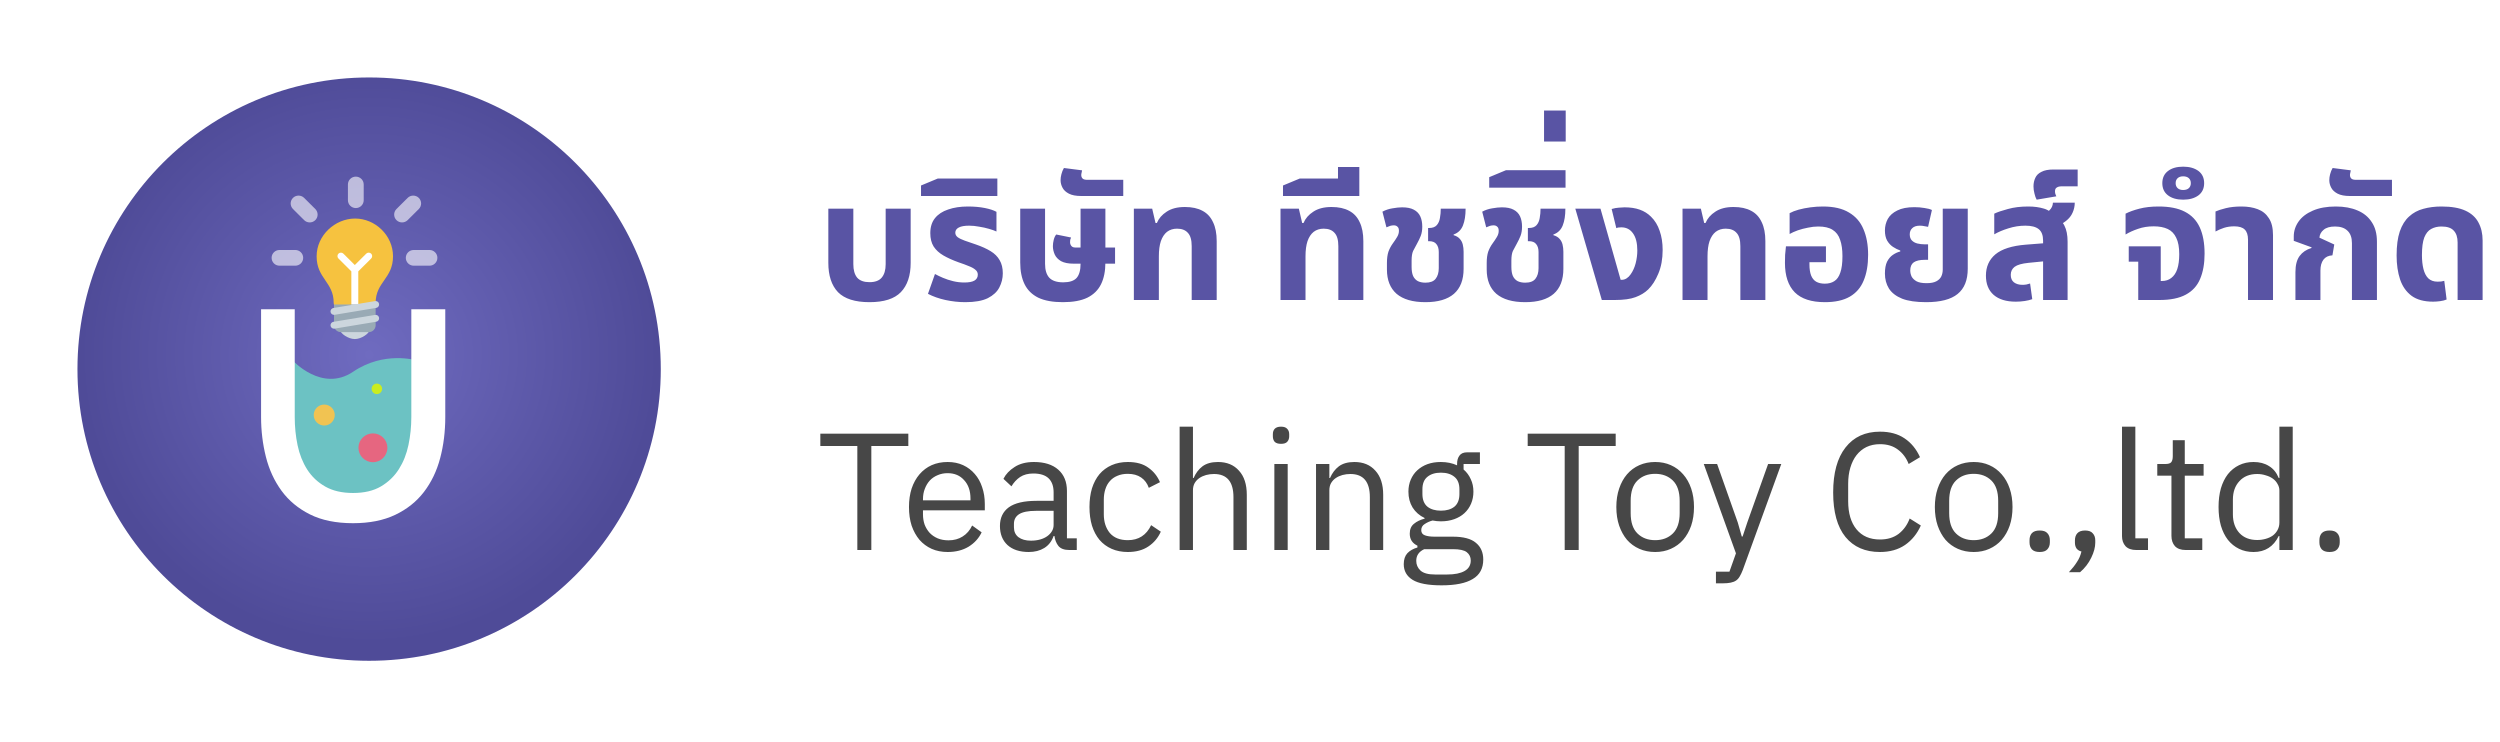 <svg width="300" height="89" viewBox="0 0 300 89" fill="none" xmlns="http://www.w3.org/2000/svg">
<path d="M104.34 36.26C102.607 36.26 101.347 35.86 100.56 35.06C99.787 34.247 99.4 33.073 99.4 31.54V25.04H102.4V31.7C102.4 32.407 102.553 32.947 102.86 33.32C103.18 33.68 103.673 33.86 104.34 33.86C105.007 33.86 105.493 33.68 105.8 33.32C106.12 32.947 106.28 32.407 106.28 31.7V25.04H109.28V31.54C109.28 33.073 108.887 34.247 108.1 35.06C107.327 35.86 106.073 36.26 104.34 36.26ZM115.836 36.26C115.049 36.26 114.256 36.173 113.456 36C112.669 35.827 111.969 35.58 111.356 35.26L112.196 32.88C112.462 33.027 112.782 33.18 113.156 33.34C113.529 33.5 113.936 33.633 114.376 33.74C114.816 33.847 115.262 33.9 115.716 33.9C116.249 33.9 116.649 33.827 116.916 33.68C117.196 33.52 117.336 33.28 117.336 32.96C117.336 32.72 117.242 32.527 117.056 32.38C116.882 32.22 116.622 32.073 116.276 31.94C115.929 31.793 115.516 31.64 115.036 31.48C114.329 31.227 113.722 30.953 113.216 30.66C112.709 30.367 112.316 30.007 112.036 29.58C111.769 29.153 111.636 28.62 111.636 27.98C111.636 27.247 111.822 26.647 112.196 26.18C112.569 25.713 113.096 25.367 113.776 25.14C114.456 24.9 115.249 24.78 116.156 24.78C116.902 24.78 117.576 24.84 118.176 24.96C118.776 25.08 119.242 25.233 119.576 25.42V27.78C119.349 27.673 119.049 27.567 118.676 27.46C118.316 27.353 117.922 27.267 117.496 27.2C117.082 27.12 116.682 27.08 116.296 27.08C115.749 27.08 115.336 27.153 115.056 27.3C114.776 27.447 114.636 27.653 114.636 27.92C114.636 28.133 114.729 28.313 114.916 28.46C115.116 28.607 115.402 28.747 115.776 28.88C116.149 29 116.596 29.153 117.116 29.34C117.809 29.58 118.396 29.847 118.876 30.14C119.356 30.433 119.716 30.793 119.956 31.22C120.209 31.647 120.336 32.173 120.336 32.8C120.336 33.4 120.196 33.967 119.916 34.5C119.649 35.02 119.189 35.447 118.536 35.78C117.882 36.1 116.982 36.26 115.836 36.26ZM110.522 23.52V22.26L112.542 21.42H119.682V23.52H110.522ZM127.547 36.26C126.334 36.26 125.347 36.08 124.587 35.72C123.841 35.347 123.294 34.807 122.947 34.1C122.601 33.393 122.427 32.527 122.427 31.5V25.04H125.407V31.66C125.407 32.393 125.574 32.947 125.907 33.32C126.254 33.693 126.814 33.88 127.587 33.88C128.334 33.88 128.867 33.707 129.187 33.36C129.507 33 129.667 32.433 129.667 31.66V25.04H132.647V31.5C132.647 32.527 132.474 33.393 132.127 34.1C131.781 34.807 131.234 35.347 130.487 35.72C129.741 36.08 128.761 36.26 127.547 36.26ZM128.827 31.64C128.201 31.64 127.701 31.54 127.327 31.34C126.967 31.127 126.714 30.86 126.567 30.54C126.421 30.207 126.347 29.873 126.347 29.54C126.347 29.3 126.381 29.047 126.447 28.78C126.514 28.513 126.614 28.3 126.747 28.14L128.527 28.5C128.487 28.58 128.454 28.673 128.427 28.78C128.414 28.873 128.407 28.967 128.407 29.06C128.407 29.233 128.461 29.387 128.567 29.52C128.674 29.64 128.821 29.7 129.007 29.7H133.807V31.64H128.827ZM129.75 23.52C129.123 23.52 128.63 23.427 128.27 23.24C127.91 23.053 127.657 22.82 127.51 22.54C127.35 22.247 127.27 21.94 127.27 21.62C127.27 21.393 127.303 21.153 127.37 20.9C127.437 20.633 127.537 20.387 127.67 20.16L129.85 20.44C129.823 20.533 129.803 20.633 129.79 20.74C129.763 20.833 129.75 20.92 129.75 21C129.75 21.187 129.81 21.333 129.93 21.44C130.037 21.533 130.223 21.58 130.49 21.58H134.79V23.52H129.75ZM136.063 36V25.04H138.263L138.663 26.76H138.823C139.05 26.213 139.443 25.76 140.003 25.4C140.563 25.027 141.29 24.84 142.183 24.84C143.037 24.84 143.743 24.993 144.303 25.3C144.863 25.593 145.283 26.047 145.563 26.66C145.857 27.26 146.003 28.02 146.003 28.94V36H143.003V29.54C143.003 28.793 142.85 28.26 142.543 27.94C142.25 27.607 141.817 27.44 141.243 27.44C140.777 27.44 140.377 27.567 140.043 27.82C139.723 28.073 139.477 28.447 139.303 28.94C139.143 29.42 139.063 30.027 139.063 30.76V36H136.063ZM153.661 36V25.04H155.861L156.261 26.76H156.421C156.648 26.213 157.041 25.76 157.601 25.4C158.161 25.027 158.888 24.84 159.781 24.84C160.634 24.84 161.341 24.993 161.901 25.3C162.461 25.593 162.881 26.047 163.161 26.66C163.454 27.26 163.601 28.02 163.601 28.94V36H160.601V29.54C160.601 28.793 160.448 28.26 160.141 27.94C159.848 27.607 159.414 27.44 158.841 27.44C158.374 27.44 157.974 27.567 157.641 27.82C157.321 28.073 157.074 28.447 156.901 28.94C156.741 29.42 156.661 30.027 156.661 30.76V36H153.661ZM153.959 23.52V22.26L155.979 21.42H163.119V23.52H153.959ZM160.559 22.3V20.04H163.119V22.3H160.559ZM171.052 36.26C169.532 36.26 168.379 35.927 167.592 35.26C166.819 34.58 166.432 33.607 166.432 32.34V31.56C166.432 31.013 166.492 30.56 166.612 30.2C166.746 29.84 166.919 29.513 167.132 29.22C167.346 28.927 167.519 28.667 167.652 28.44C167.799 28.2 167.872 27.953 167.872 27.7C167.872 27.46 167.812 27.293 167.692 27.2C167.586 27.093 167.439 27.04 167.252 27.04C167.119 27.04 166.979 27.06 166.832 27.1C166.699 27.14 166.546 27.2 166.372 27.28L165.892 25.4C166.266 25.2 166.666 25.067 167.092 25C167.532 24.92 167.919 24.88 168.252 24.88C168.839 24.88 169.306 24.973 169.652 25.16C170.012 25.347 170.272 25.613 170.432 25.96C170.592 26.307 170.672 26.72 170.672 27.2C170.672 27.613 170.612 27.98 170.492 28.3C170.372 28.607 170.219 28.927 170.032 29.26C169.859 29.567 169.706 29.853 169.572 30.12C169.452 30.387 169.392 30.773 169.392 31.28V32.04C169.392 32.48 169.452 32.84 169.572 33.12C169.706 33.4 169.899 33.607 170.152 33.74C170.406 33.86 170.706 33.92 171.052 33.92C171.626 33.92 172.032 33.767 172.272 33.46C172.526 33.14 172.652 32.713 172.652 32.18V30.24C172.652 29.84 172.559 29.527 172.372 29.3C172.199 29.06 171.899 28.94 171.472 28.94H171.372V27.36H171.492C171.906 27.36 172.212 27.247 172.412 27.02C172.612 26.793 172.739 26.507 172.792 26.16C172.859 25.8 172.892 25.427 172.892 25.04H175.872C175.872 25.853 175.766 26.527 175.552 27.06C175.339 27.593 174.966 27.953 174.432 28.14V28.22C174.752 28.313 174.999 28.46 175.172 28.66C175.346 28.847 175.466 29.073 175.532 29.34C175.599 29.607 175.632 29.9 175.632 30.22V32.26C175.632 33.58 175.246 34.58 174.472 35.26C173.699 35.927 172.559 36.26 171.052 36.26ZM183.025 36.26C181.505 36.26 180.352 35.927 179.565 35.26C178.792 34.58 178.405 33.607 178.405 32.34V31.56C178.405 31.013 178.465 30.56 178.585 30.2C178.718 29.84 178.892 29.513 179.105 29.22C179.318 28.927 179.492 28.667 179.625 28.44C179.772 28.2 179.845 27.953 179.845 27.7C179.845 27.46 179.785 27.293 179.665 27.2C179.558 27.093 179.412 27.04 179.225 27.04C179.092 27.04 178.952 27.06 178.805 27.1C178.672 27.14 178.518 27.2 178.345 27.28L177.865 25.4C178.238 25.2 178.638 25.067 179.065 25C179.505 24.92 179.892 24.88 180.225 24.88C180.812 24.88 181.278 24.973 181.625 25.16C181.985 25.347 182.245 25.613 182.405 25.96C182.565 26.307 182.645 26.72 182.645 27.2C182.645 27.613 182.585 27.98 182.465 28.3C182.345 28.607 182.192 28.927 182.005 29.26C181.832 29.567 181.678 29.853 181.545 30.12C181.425 30.387 181.365 30.773 181.365 31.28V32.04C181.365 32.48 181.425 32.84 181.545 33.12C181.678 33.4 181.872 33.607 182.125 33.74C182.378 33.86 182.678 33.92 183.025 33.92C183.598 33.92 184.005 33.767 184.245 33.46C184.498 33.14 184.625 32.713 184.625 32.18V30.24C184.625 29.84 184.532 29.527 184.345 29.3C184.172 29.06 183.872 28.94 183.445 28.94H183.345V27.36H183.465C183.878 27.36 184.185 27.247 184.385 27.02C184.585 26.793 184.712 26.507 184.765 26.16C184.832 25.8 184.865 25.427 184.865 25.04H187.845C187.845 25.853 187.738 26.527 187.525 27.06C187.312 27.593 186.938 27.953 186.405 28.14V28.22C186.725 28.313 186.972 28.46 187.145 28.66C187.318 28.847 187.438 29.073 187.505 29.34C187.572 29.607 187.605 29.9 187.605 30.22V32.26C187.605 33.58 187.218 34.58 186.445 35.26C185.672 35.927 184.532 36.26 183.025 36.26ZM178.705 22.52V21.26L180.725 20.42H187.865V22.52H178.705ZM185.285 16.98V13.26H187.885V16.98H185.285ZM192.218 36L189.038 25.04H192.058L194.478 33.58H194.598C194.811 33.58 195.011 33.52 195.198 33.4C195.384 33.28 195.544 33.12 195.678 32.92C195.944 32.547 196.144 32.107 196.278 31.6C196.411 31.08 196.478 30.567 196.478 30.06C196.478 29.167 196.304 28.48 195.958 28C195.624 27.52 195.158 27.28 194.558 27.28C194.438 27.28 194.324 27.287 194.217 27.3C194.124 27.313 194.038 27.34 193.958 27.38L193.398 25.08C193.704 24.987 193.991 24.933 194.258 24.92C194.538 24.893 194.764 24.88 194.938 24.88C195.644 24.88 196.258 24.973 196.778 25.16C197.298 25.347 197.744 25.627 198.118 26C198.584 26.453 198.931 27.02 199.158 27.7C199.398 28.38 199.518 29.147 199.518 30C199.518 31.08 199.344 32.027 198.998 32.84C198.664 33.64 198.258 34.273 197.778 34.74C197.378 35.127 196.871 35.433 196.258 35.66C195.658 35.887 194.831 36 193.778 36H192.218ZM201.903 36V25.04H204.103L204.503 26.76H204.663C204.89 26.213 205.283 25.76 205.843 25.4C206.403 25.027 207.13 24.84 208.023 24.84C208.877 24.84 209.583 24.993 210.143 25.3C210.703 25.593 211.123 26.047 211.403 26.66C211.697 27.26 211.843 28.02 211.843 28.94V36H208.843V29.54C208.843 28.793 208.69 28.26 208.383 27.94C208.09 27.607 207.657 27.44 207.083 27.44C206.617 27.44 206.217 27.567 205.883 27.82C205.563 28.073 205.317 28.447 205.143 28.94C204.983 29.42 204.903 30.027 204.903 30.76V36H201.903ZM218.994 36.26C217.368 36.26 216.161 35.867 215.374 35.08C214.588 34.28 214.194 33.1 214.194 31.54C214.194 31.273 214.201 30.953 214.214 30.58C214.241 30.193 214.274 29.853 214.314 29.56H219.114V31.46H217.134V31.74C217.134 32.273 217.201 32.713 217.334 33.06C217.468 33.393 217.668 33.64 217.934 33.8C218.214 33.96 218.561 34.04 218.974 34.04C219.428 34.04 219.808 33.94 220.114 33.74C220.434 33.54 220.674 33.2 220.834 32.72C221.008 32.24 221.094 31.58 221.094 30.74C221.094 29.953 221.001 29.3 220.814 28.78C220.641 28.247 220.341 27.847 219.914 27.58C219.501 27.313 218.928 27.18 218.194 27.18C217.794 27.18 217.381 27.227 216.954 27.32C216.528 27.4 216.121 27.507 215.734 27.64C215.361 27.773 215.034 27.92 214.754 28.08V25.58C215.048 25.42 215.408 25.28 215.834 25.16C216.274 25.04 216.748 24.947 217.254 24.88C217.761 24.813 218.261 24.78 218.754 24.78C220.048 24.78 221.088 25.02 221.874 25.5C222.674 25.967 223.254 26.633 223.614 27.5C223.988 28.367 224.174 29.393 224.174 30.58C224.174 31.793 223.994 32.827 223.634 33.68C223.288 34.52 222.734 35.16 221.974 35.6C221.214 36.04 220.221 36.26 218.994 36.26ZM231.13 36.26C229.93 36.26 228.97 36.12 228.25 35.84C227.53 35.547 227.003 35.14 226.67 34.62C226.35 34.1 226.19 33.5 226.19 32.82C226.19 32.233 226.277 31.76 226.45 31.4C226.637 31.04 226.87 30.767 227.15 30.58C227.443 30.38 227.737 30.247 228.03 30.18V30.06C227.723 29.953 227.43 29.807 227.15 29.62C226.87 29.433 226.637 29.18 226.45 28.86C226.277 28.54 226.19 28.14 226.19 27.66C226.19 27.167 226.303 26.707 226.53 26.28C226.77 25.853 227.15 25.513 227.67 25.26C228.19 24.993 228.877 24.86 229.73 24.86C230.143 24.86 230.543 24.893 230.93 24.96C231.317 25.013 231.617 25.093 231.83 25.2L231.37 27.22C231.263 27.193 231.117 27.167 230.93 27.14C230.757 27.1 230.577 27.08 230.39 27.08C229.977 27.08 229.67 27.18 229.47 27.38C229.27 27.567 229.17 27.813 229.17 28.12C229.17 28.44 229.257 28.687 229.43 28.86C229.603 29.033 229.823 29.153 230.09 29.22C230.37 29.287 230.657 29.32 230.95 29.32H231.37V31.18H230.95C230.377 31.18 229.943 31.28 229.65 31.48C229.37 31.68 229.23 32.007 229.23 32.46C229.23 32.7 229.283 32.94 229.39 33.18C229.51 33.407 229.71 33.6 229.99 33.76C230.27 33.907 230.67 33.98 231.19 33.98C231.683 33.98 232.07 33.907 232.35 33.76C232.63 33.613 232.83 33.42 232.95 33.18C233.07 32.927 233.13 32.647 233.13 32.34V25.04H236.13V32.24C236.13 33.613 235.723 34.627 234.91 35.28C234.11 35.933 232.85 36.26 231.13 36.26ZM245.171 36V28.88C245.171 28.24 244.998 27.78 244.651 27.5C244.305 27.22 243.771 27.08 243.051 27.08C242.358 27.08 241.678 27.187 241.011 27.4C240.358 27.6 239.791 27.84 239.311 28.12V25.64C239.698 25.453 240.245 25.267 240.951 25.08C241.658 24.88 242.471 24.78 243.391 24.78C244.098 24.78 244.731 24.867 245.291 25.04C245.865 25.213 246.278 25.553 246.531 26.06C247.091 26.233 247.491 26.573 247.731 27.08C247.985 27.573 248.111 28.213 248.111 29V36H245.171ZM241.891 36.2C240.745 36.2 239.858 35.927 239.231 35.38C238.618 34.833 238.311 34.067 238.311 33.08C238.311 32.013 238.691 31.16 239.451 30.52C240.225 29.88 241.438 29.493 243.091 29.36L245.651 29.16V31.32L243.431 31.54C242.631 31.62 242.071 31.78 241.751 32.02C241.445 32.26 241.291 32.58 241.291 32.98C241.291 33.38 241.418 33.68 241.671 33.88C241.938 34.08 242.278 34.18 242.691 34.18C242.851 34.18 243.011 34.167 243.171 34.14C243.331 34.1 243.478 34.06 243.611 34.02L243.871 35.9C243.618 35.993 243.318 36.067 242.971 36.12C242.625 36.173 242.265 36.2 241.891 36.2ZM246.471 27.22L244.831 25.84C245.298 25.68 245.665 25.48 245.931 25.24C246.198 24.987 246.338 24.68 246.351 24.32H248.971C248.971 24.733 248.885 25.133 248.711 25.52C248.551 25.893 248.285 26.227 247.911 26.52C247.551 26.813 247.071 27.047 246.471 27.22ZM244.399 23.96C244.293 23.773 244.206 23.533 244.139 23.24C244.059 22.947 244.019 22.653 244.019 22.36C244.019 21.987 244.093 21.647 244.239 21.34C244.373 21.033 244.619 20.793 244.979 20.62C245.326 20.433 245.806 20.34 246.419 20.34H249.319V22.36H247.399C247.146 22.36 246.953 22.407 246.819 22.5C246.673 22.58 246.599 22.733 246.599 22.96C246.599 23.053 246.613 23.153 246.639 23.26C246.666 23.353 246.706 23.453 246.759 23.56L244.399 23.96ZM256.589 36V31.4H255.449V29.56H259.289V33.72H259.429C259.869 33.72 260.242 33.6 260.549 33.36C260.869 33.12 261.109 32.767 261.269 32.3C261.429 31.82 261.509 31.22 261.509 30.5C261.509 29.673 261.389 29.02 261.149 28.54C260.922 28.047 260.582 27.693 260.129 27.48C259.676 27.267 259.116 27.16 258.449 27.16C257.756 27.16 257.129 27.26 256.569 27.46C256.009 27.647 255.509 27.873 255.069 28.14V25.64C255.509 25.413 256.062 25.213 256.729 25.04C257.396 24.867 258.162 24.78 259.029 24.78C260.322 24.78 261.369 24.987 262.169 25.4C262.982 25.813 263.582 26.44 263.969 27.28C264.356 28.12 264.549 29.173 264.549 30.44C264.549 31.627 264.369 32.64 264.009 33.48C263.662 34.307 263.089 34.933 262.289 35.36C261.502 35.787 260.449 36 259.129 36H256.589ZM261.978 23.96C261.218 23.96 260.611 23.787 260.158 23.44C259.704 23.093 259.478 22.607 259.478 21.98C259.478 21.353 259.704 20.867 260.158 20.52C260.611 20.173 261.218 20 261.978 20C262.738 20 263.351 20.173 263.818 20.52C264.271 20.867 264.498 21.353 264.498 21.98C264.498 22.607 264.271 23.093 263.818 23.44C263.351 23.787 262.738 23.96 261.978 23.96ZM261.978 22.8C262.271 22.8 262.498 22.727 262.658 22.58C262.818 22.433 262.898 22.233 262.898 21.98C262.898 21.727 262.818 21.527 262.658 21.38C262.498 21.233 262.271 21.16 261.978 21.16C261.698 21.16 261.478 21.233 261.318 21.38C261.158 21.527 261.078 21.727 261.078 21.98C261.078 22.233 261.158 22.433 261.318 22.58C261.478 22.727 261.698 22.8 261.978 22.8ZM269.761 36V28.76C269.761 28.2 269.628 27.793 269.361 27.54C269.108 27.287 268.688 27.16 268.101 27.16C267.661 27.16 267.254 27.22 266.881 27.34C266.521 27.46 266.181 27.607 265.861 27.78V25.38C266.154 25.247 266.568 25.113 267.101 24.98C267.634 24.847 268.261 24.78 268.981 24.78C269.714 24.78 270.361 24.887 270.921 25.1C271.494 25.313 271.941 25.673 272.261 26.18C272.594 26.673 272.761 27.353 272.761 28.22V36H269.761ZM275.452 36V32.66C275.452 31.82 275.619 31.173 275.952 30.72C276.286 30.267 276.759 29.947 277.372 29.76L277.392 29.68L275.252 28.9V28.38C275.252 27.727 275.446 27.127 275.832 26.58C276.219 26.033 276.786 25.6 277.532 25.28C278.292 24.947 279.212 24.78 280.292 24.78C281.306 24.78 282.179 24.94 282.912 25.26C283.646 25.567 284.212 26.033 284.612 26.66C285.026 27.273 285.232 28.053 285.232 29V36H282.232V29.18C282.232 28.513 282.052 28.013 281.692 27.68C281.346 27.347 280.852 27.18 280.212 27.18C279.599 27.18 279.139 27.313 278.832 27.58C278.526 27.833 278.359 28.147 278.332 28.52L280.112 29.34L279.892 30.64C279.412 30.667 279.052 30.84 278.812 31.16C278.572 31.48 278.452 31.913 278.452 32.46V36H275.452ZM281.996 23.52C281.369 23.52 280.876 23.427 280.516 23.24C280.156 23.053 279.903 22.82 279.756 22.54C279.596 22.247 279.516 21.94 279.516 21.62C279.516 21.393 279.549 21.153 279.616 20.9C279.683 20.633 279.783 20.387 279.916 20.16L282.096 20.44C282.069 20.533 282.049 20.633 282.036 20.74C282.009 20.833 281.996 20.92 281.996 21C281.996 21.187 282.056 21.333 282.176 21.44C282.283 21.533 282.469 21.58 282.736 21.58H287.036V23.52H281.996ZM291.973 36.2C290.893 36.2 290.033 35.967 289.393 35.5C288.753 35.02 288.293 34.367 288.013 33.54C287.733 32.7 287.593 31.74 287.593 30.66C287.593 29.5 287.719 28.54 287.973 27.78C288.239 27.007 288.613 26.407 289.093 25.98C289.573 25.54 290.139 25.233 290.793 25.06C291.459 24.873 292.186 24.78 292.973 24.78C294.173 24.78 295.133 24.947 295.853 25.28C296.573 25.613 297.093 26.087 297.413 26.7C297.746 27.313 297.913 28.033 297.913 28.86V36H294.913V29.1C294.913 28.473 294.759 28 294.453 27.68C294.159 27.347 293.666 27.18 292.973 27.18C292.506 27.18 292.093 27.28 291.733 27.48C291.386 27.667 291.113 28.007 290.913 28.5C290.726 28.993 290.633 29.7 290.633 30.62C290.633 31.247 290.693 31.8 290.813 32.28C290.933 32.76 291.126 33.133 291.393 33.4C291.673 33.667 292.046 33.8 292.513 33.8C292.659 33.8 292.799 33.793 292.933 33.78C293.079 33.753 293.206 33.727 293.313 33.7L293.593 35.94C293.379 36.033 293.119 36.1 292.813 36.14C292.519 36.18 292.239 36.2 291.973 36.2Z" fill="#5954A4"/>
<path d="M104.56 53.52V66H102.88V53.52H98.44V52.04H109V53.52H104.56ZM113.717 66.24C113.01 66.24 112.37 66.113 111.797 65.86C111.237 65.607 110.75 65.247 110.337 64.78C109.937 64.3 109.623 63.733 109.397 63.08C109.183 62.413 109.077 61.667 109.077 60.84C109.077 60.027 109.183 59.287 109.397 58.62C109.623 57.953 109.937 57.387 110.337 56.92C110.75 56.44 111.237 56.073 111.797 55.82C112.37 55.567 113.01 55.44 113.717 55.44C114.41 55.44 115.03 55.567 115.577 55.82C116.123 56.073 116.59 56.427 116.977 56.88C117.363 57.32 117.657 57.847 117.857 58.46C118.07 59.073 118.177 59.747 118.177 60.48V61.24H110.757V61.72C110.757 62.16 110.823 62.573 110.957 62.96C111.103 63.333 111.303 63.66 111.557 63.94C111.823 64.22 112.143 64.44 112.517 64.6C112.903 64.76 113.337 64.84 113.817 64.84C114.47 64.84 115.037 64.687 115.517 64.38C116.01 64.073 116.39 63.633 116.657 63.06L117.797 63.88C117.463 64.587 116.943 65.16 116.237 65.6C115.53 66.027 114.69 66.24 113.717 66.24ZM113.717 56.78C113.277 56.78 112.877 56.86 112.517 57.02C112.157 57.167 111.843 57.38 111.577 57.66C111.323 57.94 111.123 58.273 110.977 58.66C110.83 59.033 110.757 59.447 110.757 59.9V60.04H116.457V59.82C116.457 58.9 116.203 58.167 115.697 57.62C115.203 57.06 114.543 56.78 113.717 56.78ZM128.313 66C127.713 66 127.28 65.84 127.013 65.52C126.76 65.2 126.6 64.8 126.533 64.32H126.433C126.207 64.96 125.833 65.44 125.313 65.76C124.793 66.08 124.173 66.24 123.453 66.24C122.36 66.24 121.507 65.96 120.893 65.4C120.293 64.84 119.993 64.08 119.993 63.12C119.993 62.147 120.347 61.4 121.053 60.88C121.773 60.36 122.887 60.1 124.393 60.1H126.433V59.08C126.433 58.347 126.233 57.787 125.833 57.4C125.433 57.013 124.82 56.82 123.993 56.82C123.367 56.82 122.84 56.96 122.413 57.24C122 57.52 121.653 57.893 121.373 58.36L120.413 57.46C120.693 56.9 121.14 56.427 121.753 56.04C122.367 55.64 123.14 55.44 124.073 55.44C125.327 55.44 126.3 55.747 126.993 56.36C127.687 56.973 128.033 57.827 128.033 58.92V64.6H129.213V66H128.313ZM123.713 64.88C124.113 64.88 124.48 64.833 124.813 64.74C125.147 64.647 125.433 64.513 125.673 64.34C125.913 64.167 126.1 63.967 126.233 63.74C126.367 63.513 126.433 63.267 126.433 63V61.3H124.313C123.393 61.3 122.72 61.433 122.293 61.7C121.88 61.967 121.673 62.353 121.673 62.86V63.28C121.673 63.787 121.853 64.18 122.213 64.46C122.587 64.74 123.087 64.88 123.713 64.88ZM135.337 66.24C134.617 66.24 133.97 66.113 133.397 65.86C132.824 65.607 132.337 65.247 131.937 64.78C131.55 64.313 131.25 63.747 131.037 63.08C130.837 62.413 130.737 61.667 130.737 60.84C130.737 60.013 130.837 59.267 131.037 58.6C131.25 57.933 131.55 57.367 131.937 56.9C132.337 56.433 132.824 56.073 133.397 55.82C133.97 55.567 134.617 55.44 135.337 55.44C136.364 55.44 137.184 55.667 137.797 56.12C138.424 56.56 138.89 57.14 139.197 57.86L137.857 58.54C137.67 58.007 137.364 57.593 136.937 57.3C136.51 57.007 135.977 56.86 135.337 56.86C134.857 56.86 134.437 56.94 134.077 57.1C133.717 57.247 133.417 57.46 133.177 57.74C132.937 58.007 132.757 58.333 132.637 58.72C132.517 59.093 132.457 59.507 132.457 59.96V61.72C132.457 62.627 132.697 63.373 133.177 63.96C133.67 64.533 134.39 64.82 135.337 64.82C136.63 64.82 137.564 64.22 138.137 63.02L139.297 63.8C138.964 64.547 138.464 65.14 137.797 65.58C137.144 66.02 136.324 66.24 135.337 66.24ZM141.555 51.2H143.155V57.36H143.235C143.489 56.773 143.842 56.307 144.295 55.96C144.762 55.613 145.382 55.44 146.155 55.44C147.222 55.44 148.062 55.787 148.675 56.48C149.302 57.16 149.615 58.127 149.615 59.38V66H148.015V59.66C148.015 57.807 147.235 56.88 145.675 56.88C145.355 56.88 145.042 56.92 144.735 57C144.442 57.08 144.175 57.2 143.935 57.36C143.695 57.52 143.502 57.727 143.355 57.98C143.222 58.22 143.155 58.507 143.155 58.84V66H141.555V51.2ZM153.723 53.26C153.376 53.26 153.123 53.18 152.963 53.02C152.816 52.847 152.743 52.627 152.743 52.36V52.1C152.743 51.833 152.816 51.62 152.963 51.46C153.123 51.287 153.376 51.2 153.723 51.2C154.069 51.2 154.316 51.287 154.463 51.46C154.623 51.62 154.703 51.833 154.703 52.1V52.36C154.703 52.627 154.623 52.847 154.463 53.02C154.316 53.18 154.069 53.26 153.723 53.26ZM152.923 55.68H154.523V66H152.923V55.68ZM157.923 66V55.68H159.523V57.36H159.603C159.856 56.773 160.209 56.307 160.663 55.96C161.129 55.613 161.749 55.44 162.523 55.44C163.589 55.44 164.429 55.787 165.043 56.48C165.669 57.16 165.983 58.127 165.983 59.38V66H164.383V59.66C164.383 57.807 163.603 56.88 162.043 56.88C161.723 56.88 161.409 56.92 161.103 57C160.809 57.08 160.543 57.2 160.303 57.36C160.063 57.52 159.869 57.727 159.723 57.98C159.589 58.22 159.523 58.507 159.523 58.84V66H157.923ZM177.99 67.14C177.99 68.207 177.57 68.987 176.73 69.48C175.903 69.987 174.657 70.24 172.99 70.24C171.377 70.24 170.217 70.02 169.51 69.58C168.803 69.14 168.45 68.513 168.45 67.7C168.45 67.14 168.597 66.7 168.89 66.38C169.183 66.073 169.583 65.847 170.09 65.7V65.48C169.477 65.187 169.17 64.707 169.17 64.04C169.17 63.52 169.337 63.127 169.67 62.86C170.003 62.58 170.43 62.373 170.95 62.24V62.16C170.337 61.867 169.857 61.447 169.51 60.9C169.177 60.353 169.01 59.72 169.01 59C169.01 58.48 169.103 58 169.29 57.56C169.477 57.12 169.737 56.747 170.07 56.44C170.417 56.12 170.823 55.873 171.29 55.7C171.77 55.527 172.303 55.44 172.89 55.44C173.623 55.44 174.277 55.573 174.85 55.84V55.66C174.85 55.26 174.943 54.933 175.13 54.68C175.317 54.413 175.623 54.28 176.05 54.28H177.59V55.68H175.63V56.34C176.003 56.66 176.29 57.047 176.49 57.5C176.703 57.94 176.81 58.44 176.81 59C176.81 59.52 176.717 60 176.53 60.44C176.343 60.88 176.077 61.26 175.73 61.58C175.397 61.887 174.99 62.127 174.51 62.3C174.03 62.473 173.497 62.56 172.91 62.56C172.577 62.56 172.243 62.527 171.91 62.46C171.563 62.553 171.25 62.693 170.97 62.88C170.69 63.053 170.55 63.3 170.55 63.62C170.55 63.927 170.697 64.133 170.99 64.24C171.283 64.347 171.663 64.4 172.13 64.4H174.33C175.61 64.4 176.537 64.647 177.11 65.14C177.697 65.62 177.99 66.287 177.99 67.14ZM176.49 67.26C176.49 66.847 176.33 66.513 176.01 66.26C175.703 66.02 175.15 65.9 174.35 65.9H170.91C170.27 66.193 169.95 66.66 169.95 67.3C169.95 67.753 170.117 68.14 170.45 68.46C170.797 68.78 171.377 68.94 172.19 68.94H173.67C174.563 68.94 175.257 68.8 175.75 68.52C176.243 68.24 176.49 67.82 176.49 67.26ZM172.91 61.28C173.59 61.28 174.13 61.12 174.53 60.8C174.93 60.467 175.13 59.96 175.13 59.28V58.72C175.13 58.04 174.93 57.54 174.53 57.22C174.13 56.887 173.59 56.72 172.91 56.72C172.23 56.72 171.69 56.887 171.29 57.22C170.89 57.54 170.69 58.04 170.69 58.72V59.28C170.69 59.96 170.89 60.467 171.29 60.8C171.69 61.12 172.23 61.28 172.91 61.28ZM189.443 53.52V66H187.763V53.52H183.323V52.04H193.883V53.52H189.443ZM198.62 66.24C197.926 66.24 197.293 66.113 196.72 65.86C196.146 65.607 195.653 65.247 195.24 64.78C194.84 64.3 194.526 63.733 194.3 63.08C194.073 62.413 193.96 61.667 193.96 60.84C193.96 60.027 194.073 59.287 194.3 58.62C194.526 57.953 194.84 57.387 195.24 56.92C195.653 56.44 196.146 56.073 196.72 55.82C197.293 55.567 197.926 55.44 198.62 55.44C199.313 55.44 199.94 55.567 200.5 55.82C201.073 56.073 201.566 56.44 201.98 56.92C202.393 57.387 202.713 57.953 202.94 58.62C203.166 59.287 203.28 60.027 203.28 60.84C203.28 61.667 203.166 62.413 202.94 63.08C202.713 63.733 202.393 64.3 201.98 64.78C201.566 65.247 201.073 65.607 200.5 65.86C199.94 66.113 199.313 66.24 198.62 66.24ZM198.62 64.82C199.486 64.82 200.193 64.553 200.74 64.02C201.286 63.487 201.56 62.673 201.56 61.58V60.1C201.56 59.007 201.286 58.193 200.74 57.66C200.193 57.127 199.486 56.86 198.62 56.86C197.753 56.86 197.046 57.127 196.5 57.66C195.953 58.193 195.68 59.007 195.68 60.1V61.58C195.68 62.673 195.953 63.487 196.5 64.02C197.046 64.553 197.753 64.82 198.62 64.82ZM212.173 55.68H213.753L209.133 68.4C209.013 68.707 208.893 68.96 208.773 69.16C208.653 69.373 208.507 69.54 208.333 69.66C208.16 69.78 207.94 69.867 207.673 69.92C207.42 69.973 207.107 70 206.733 70H205.913V68.6H207.533L208.313 66.4L204.453 55.68H206.053L208.533 62.7L209.013 64.38H209.113L209.673 62.7L212.173 55.68ZM225.6 66.24C223.827 66.24 222.447 65.64 221.46 64.44C220.474 63.227 219.98 61.447 219.98 59.1C219.98 56.753 220.474 54.953 221.46 53.7C222.447 52.433 223.827 51.8 225.6 51.8C226.774 51.8 227.754 52.067 228.54 52.6C229.34 53.133 229.96 53.887 230.4 54.86L229.04 55.68C228.76 54.96 228.334 54.387 227.76 53.96C227.187 53.52 226.467 53.3 225.6 53.3C225 53.3 224.46 53.413 223.98 53.64C223.514 53.867 223.114 54.193 222.78 54.62C222.46 55.033 222.214 55.533 222.04 56.12C221.867 56.693 221.78 57.34 221.78 58.06V60.14C221.78 61.58 222.114 62.707 222.78 63.52C223.447 64.333 224.387 64.74 225.6 64.74C226.494 64.74 227.24 64.513 227.84 64.06C228.44 63.593 228.88 62.98 229.16 62.22L230.5 63.06C230.06 64.047 229.427 64.827 228.6 65.4C227.774 65.96 226.774 66.24 225.6 66.24ZM236.842 66.24C236.149 66.24 235.516 66.113 234.942 65.86C234.369 65.607 233.876 65.247 233.462 64.78C233.062 64.3 232.749 63.733 232.522 63.08C232.296 62.413 232.182 61.667 232.182 60.84C232.182 60.027 232.296 59.287 232.522 58.62C232.749 57.953 233.062 57.387 233.462 56.92C233.876 56.44 234.369 56.073 234.942 55.82C235.516 55.567 236.149 55.44 236.842 55.44C237.536 55.44 238.162 55.567 238.722 55.82C239.296 56.073 239.789 56.44 240.202 56.92C240.616 57.387 240.936 57.953 241.162 58.62C241.389 59.287 241.502 60.027 241.502 60.84C241.502 61.667 241.389 62.413 241.162 63.08C240.936 63.733 240.616 64.3 240.202 64.78C239.789 65.247 239.296 65.607 238.722 65.86C238.162 66.113 237.536 66.24 236.842 66.24ZM236.842 64.82C237.709 64.82 238.416 64.553 238.962 64.02C239.509 63.487 239.782 62.673 239.782 61.58V60.1C239.782 59.007 239.509 58.193 238.962 57.66C238.416 57.127 237.709 56.86 236.842 56.86C235.976 56.86 235.269 57.127 234.722 57.66C234.176 58.193 233.902 59.007 233.902 60.1V61.58C233.902 62.673 234.176 63.487 234.722 64.02C235.269 64.553 235.976 64.82 236.842 64.82ZM244.763 66.24C244.336 66.24 244.023 66.133 243.823 65.92C243.636 65.707 243.543 65.427 243.543 65.08V64.82C243.543 64.473 243.636 64.193 243.823 63.98C244.023 63.767 244.336 63.66 244.763 63.66C245.19 63.66 245.496 63.767 245.683 63.98C245.883 64.193 245.983 64.473 245.983 64.82V65.08C245.983 65.427 245.883 65.707 245.683 65.92C245.496 66.133 245.19 66.24 244.763 66.24ZM250.212 63.66C250.639 63.66 250.946 63.773 251.132 64C251.332 64.213 251.432 64.493 251.432 64.84V65.12C251.432 65.667 251.272 66.267 250.952 66.92C250.632 67.587 250.186 68.167 249.612 68.66H248.272C248.672 68.233 248.992 67.827 249.232 67.44C249.486 67.067 249.666 66.647 249.772 66.18C249.506 66.113 249.306 65.987 249.172 65.8C249.052 65.613 248.992 65.387 248.992 65.12V64.84C248.992 64.493 249.086 64.213 249.272 64C249.472 63.773 249.786 63.66 250.212 63.66ZM256.341 66C255.781 66 255.355 65.847 255.061 65.54C254.781 65.22 254.641 64.82 254.641 64.34V51.2H256.241V64.6H257.761V66H256.341ZM262.273 66C261.713 66 261.286 65.847 260.993 65.54C260.713 65.22 260.573 64.807 260.573 64.3V57.08H258.873V55.68H259.833C260.18 55.68 260.413 55.613 260.533 55.48C260.666 55.333 260.733 55.087 260.733 54.74V52.82H262.173V55.68H264.433V57.08H262.173V64.6H264.273V66H262.273ZM273.527 64.32H273.447C272.82 65.6 271.813 66.24 270.427 66.24C269.787 66.24 269.207 66.113 268.687 65.86C268.167 65.607 267.72 65.247 267.347 64.78C266.987 64.313 266.707 63.747 266.507 63.08C266.32 62.413 266.227 61.667 266.227 60.84C266.227 60.013 266.32 59.267 266.507 58.6C266.707 57.933 266.987 57.367 267.347 56.9C267.72 56.433 268.167 56.073 268.687 55.82C269.207 55.567 269.787 55.44 270.427 55.44C271.147 55.44 271.76 55.6 272.267 55.92C272.787 56.227 273.18 56.707 273.447 57.36H273.527V51.2H275.127V66H273.527V64.32ZM270.867 64.8C271.227 64.8 271.567 64.753 271.887 64.66C272.22 64.567 272.507 64.433 272.747 64.26C272.987 64.073 273.173 63.853 273.307 63.6C273.453 63.333 273.527 63.033 273.527 62.7V58.86C273.527 58.58 273.453 58.32 273.307 58.08C273.173 57.827 272.987 57.613 272.747 57.44C272.507 57.267 272.22 57.133 271.887 57.04C271.567 56.933 271.227 56.88 270.867 56.88C269.96 56.88 269.247 57.167 268.727 57.74C268.207 58.3 267.947 59.04 267.947 59.96V61.72C267.947 62.64 268.207 63.387 268.727 63.96C269.247 64.52 269.96 64.8 270.867 64.8ZM279.548 66.24C279.121 66.24 278.808 66.133 278.608 65.92C278.421 65.707 278.328 65.427 278.328 65.08V64.82C278.328 64.473 278.421 64.193 278.608 63.98C278.808 63.767 279.121 63.66 279.548 63.66C279.975 63.66 280.281 63.767 280.468 63.98C280.668 64.193 280.768 64.473 280.768 64.82V65.08C280.768 65.427 280.668 65.707 280.468 65.92C280.281 66.133 279.975 66.24 279.548 66.24Z" fill="#474747"/>
<g filter="url(#filter0_d_706_3546)">
<circle cx="42" cy="42" r="35" fill="url(#paint0_radial_706_3546)"/>
</g>
<path fill-rule="evenodd" clip-rule="evenodd" d="M35.118 43.247V57.238C35.118 58.342 36.013 59.237 37.117 59.237H47.961C49.065 59.237 49.959 58.342 49.959 57.238V43.247C49.959 43.247 46.12 42.072 42.381 44.604C38.642 47.137 35.118 43.247 35.118 43.247Z" fill="#6CC2C3"/>
<g filter="url(#filter1_d_706_3546)">
<path d="M42.363 62.584C44.334 62.584 46.023 62.249 47.429 61.579C48.836 60.909 49.984 59.993 50.873 58.833C51.763 57.672 52.412 56.319 52.82 54.776C53.229 53.232 53.433 51.586 53.433 49.839V36.915H49.359V49.839C49.359 50.988 49.244 52.107 49.016 53.196C48.788 54.285 48.403 55.254 47.862 56.104C47.321 56.954 46.606 57.642 45.717 58.168C44.827 58.695 43.709 58.958 42.363 58.958C41.041 58.958 39.929 58.701 39.028 58.186C38.126 57.672 37.405 56.99 36.864 56.14C36.323 55.29 35.939 54.321 35.71 53.232C35.482 52.143 35.368 51.012 35.368 49.839V36.915H31.329V49.839C31.329 51.491 31.521 53.082 31.906 54.614C32.291 56.146 32.916 57.504 33.781 58.689C34.647 59.874 35.782 60.819 37.189 61.525C38.595 62.231 40.32 62.584 42.363 62.584Z" fill="white"/>
</g>
<path fill-rule="evenodd" clip-rule="evenodd" d="M38.908 51.062C39.605 51.062 40.171 50.499 40.171 49.805C40.171 49.11 39.605 48.547 38.908 48.547C38.21 48.547 37.645 49.11 37.645 49.805C37.645 50.499 38.21 51.062 38.908 51.062Z" fill="#F1C352"/>
<path fill-rule="evenodd" clip-rule="evenodd" d="M45.223 47.29C45.572 47.29 45.855 47.008 45.855 46.661C45.855 46.314 45.572 46.032 45.223 46.032C44.875 46.032 44.592 46.314 44.592 46.661C44.592 47.008 44.875 47.29 45.223 47.29Z" fill="#CAED1F"/>
<path fill-rule="evenodd" clip-rule="evenodd" d="M44.749 55.464C45.709 55.464 46.486 54.69 46.486 53.735C46.486 52.78 45.709 52.006 44.749 52.006C43.79 52.006 43.013 52.78 43.013 53.735C43.013 54.69 43.79 55.464 44.749 55.464Z" fill="#E66680"/>
<path d="M47.162 30.756C47.162 33.427 45.078 33.842 45.078 36.331C45.078 37.617 43.777 37.725 42.786 37.725C41.931 37.725 40.042 37.402 40.042 36.331C40.042 33.842 37.995 33.427 37.995 30.756C37.995 28.253 40.197 26.225 42.613 26.225C45.029 26.225 47.162 28.253 47.162 30.756Z" fill="#F6C23F"/>
<path d="M44.314 39.65C44.314 39.994 43.383 40.687 42.578 40.687C41.772 40.687 40.841 39.994 40.841 39.65C40.841 39.307 41.772 39.443 42.578 39.443C43.383 39.443 44.314 39.307 44.314 39.65Z" fill="#CCD6DD"/>
<path d="M44.539 30.437C44.5 30.399 44.454 30.368 44.404 30.347C44.353 30.326 44.299 30.316 44.244 30.316C44.19 30.316 44.135 30.326 44.085 30.347C44.034 30.368 43.988 30.399 43.95 30.437L42.578 31.803L41.205 30.437C41.167 30.399 41.121 30.368 41.07 30.347C41.02 30.327 40.965 30.316 40.911 30.316C40.856 30.316 40.802 30.327 40.751 30.347C40.701 30.368 40.655 30.399 40.616 30.437C40.578 30.476 40.547 30.522 40.526 30.572C40.505 30.622 40.494 30.676 40.494 30.731C40.494 30.785 40.505 30.839 40.526 30.889C40.547 30.94 40.578 30.985 40.616 31.024L42.161 32.562V36.954C42.161 37.064 42.205 37.169 42.283 37.247C42.361 37.325 42.467 37.368 42.578 37.368C42.688 37.368 42.794 37.325 42.872 37.247C42.95 37.169 42.994 37.064 42.994 36.954V32.562L44.539 31.024C44.578 30.985 44.608 30.94 44.629 30.889C44.65 30.839 44.661 30.785 44.661 30.731C44.661 30.676 44.65 30.622 44.629 30.572C44.608 30.522 44.578 30.476 44.539 30.437Z" fill="white"/>
<path d="M45.078 39.028C45.078 39.248 44.99 39.459 44.834 39.615C44.678 39.77 44.466 39.858 44.245 39.858H40.911C40.691 39.858 40.478 39.77 40.322 39.615C40.166 39.459 40.078 39.248 40.078 39.028V36.539H45.078V39.028Z" fill="#99AAB5"/>
<path d="M40.077 39.443C39.973 39.443 39.873 39.403 39.796 39.333C39.719 39.262 39.672 39.166 39.663 39.062C39.655 38.958 39.686 38.855 39.75 38.773C39.814 38.691 39.906 38.636 40.009 38.619L45.01 37.789C45.063 37.78 45.119 37.782 45.172 37.794C45.226 37.806 45.276 37.828 45.321 37.86C45.365 37.892 45.403 37.932 45.432 37.978C45.461 38.025 45.48 38.076 45.489 38.13C45.498 38.184 45.496 38.239 45.484 38.292C45.471 38.345 45.449 38.395 45.417 38.44C45.385 38.484 45.345 38.521 45.298 38.55C45.252 38.579 45.2 38.598 45.146 38.607L40.146 39.437C40.123 39.441 40.1 39.443 40.077 39.443ZM40.077 37.783C39.973 37.783 39.873 37.744 39.796 37.673C39.719 37.603 39.672 37.506 39.663 37.403C39.655 37.299 39.686 37.196 39.75 37.114C39.814 37.032 39.906 36.977 40.009 36.959L45.01 36.13C45.063 36.121 45.119 36.122 45.172 36.134C45.226 36.147 45.276 36.169 45.321 36.201C45.365 36.233 45.403 36.273 45.432 36.319C45.461 36.365 45.48 36.417 45.489 36.471C45.498 36.525 45.496 36.58 45.484 36.633C45.471 36.686 45.449 36.736 45.417 36.78C45.385 36.824 45.345 36.862 45.298 36.891C45.252 36.92 45.2 36.939 45.146 36.948L40.146 37.778C40.123 37.782 40.1 37.783 40.077 37.783Z" fill="#CCD6DD"/>
<path d="M41.75 22.138C41.75 21.617 42.174 21.195 42.697 21.195C43.221 21.195 43.645 21.617 43.645 22.138V24.024C43.645 24.545 43.221 24.968 42.697 24.968C42.174 24.968 41.75 24.545 41.75 24.024V22.138Z" fill="white" fill-opacity="0.6"/>
<path d="M51.539 29.998C52.062 29.998 52.486 30.42 52.486 30.941C52.486 31.462 52.062 31.884 51.539 31.884L49.644 31.884C49.121 31.884 48.697 31.462 48.697 30.941C48.697 30.42 49.121 29.998 49.644 29.998L51.539 29.998Z" fill="white" fill-opacity="0.6"/>
<path d="M48.917 23.748C49.287 23.38 49.887 23.38 50.257 23.748C50.627 24.117 50.627 24.714 50.257 25.082L48.917 26.416C48.547 26.784 47.947 26.784 47.577 26.416C47.207 26.048 47.207 25.45 47.577 25.082L48.917 23.748Z" fill="white" fill-opacity="0.6"/>
<path d="M35.434 29.998C35.958 29.998 36.382 30.42 36.382 30.941C36.382 31.462 35.958 31.884 35.434 31.884L33.54 31.884C33.017 31.884 32.593 31.462 32.593 30.941C32.593 30.42 33.017 29.998 33.54 29.998L35.434 29.998Z" fill="white" fill-opacity="0.6"/>
<path d="M37.837 25.082C38.206 25.45 38.206 26.048 37.837 26.416C37.467 26.784 36.867 26.784 36.497 26.416L35.157 25.082C34.787 24.714 34.787 24.117 35.157 23.748C35.527 23.38 36.127 23.38 36.497 23.748L37.837 25.082Z" fill="white" fill-opacity="0.6"/>
<defs>
<filter id="filter0_d_706_3546" x="0.115" y="0.115" width="88.361" height="88.361" filterUnits="userSpaceOnUse" color-interpolation-filters="sRGB">
<feFlood flood-opacity="0" result="BackgroundImageFix"/>
<feColorMatrix in="SourceAlpha" type="matrix" values="0 0 0 0 0 0 0 0 0 0 0 0 0 0 0 0 0 0 127 0" result="hardAlpha"/>
<feOffset dx="2.295" dy="2.295"/>
<feGaussianBlur stdDeviation="4.59"/>
<feColorMatrix type="matrix" values="0 0 0 0 0.674 0 0 0 0 0.668 0 0 0 0 0.77 0 0 0 1 0"/>
<feBlend mode="normal" in2="BackgroundImageFix" result="effect1_dropShadow_706_3546"/>
<feBlend mode="normal" in="SourceGraphic" in2="effect1_dropShadow_706_3546" result="shape"/>
</filter>
<filter id="filter1_d_706_3546" x="30.929" y="36.715" width="22.903" height="26.469" filterUnits="userSpaceOnUse" color-interpolation-filters="sRGB">
<feFlood flood-opacity="0" result="BackgroundImageFix"/>
<feColorMatrix in="SourceAlpha" type="matrix" values="0 0 0 0 0 0 0 0 0 0 0 0 0 0 0 0 0 0 127 0" result="hardAlpha"/>
<feOffset dy="0.2"/>
<feGaussianBlur stdDeviation="0.2"/>
<feColorMatrix type="matrix" values="0 0 0 0 0 0 0 0 0 0 0 0 0 0 0 0 0 0 0.217 0"/>
<feBlend mode="normal" in2="BackgroundImageFix" result="effect1_dropShadow_706_3546"/>
<feBlend mode="normal" in="SourceGraphic" in2="effect1_dropShadow_706_3546" result="shape"/>
</filter>
<radialGradient id="paint0_radial_706_3546" cx="0" cy="0" r="1" gradientUnits="userSpaceOnUse" gradientTransform="translate(42 40.272) rotate(90) scale(34.641)">
<stop stop-color="#6F6BC0"/>
<stop offset="1" stop-color="#4F4B98"/>
</radialGradient>
</defs>
</svg>
